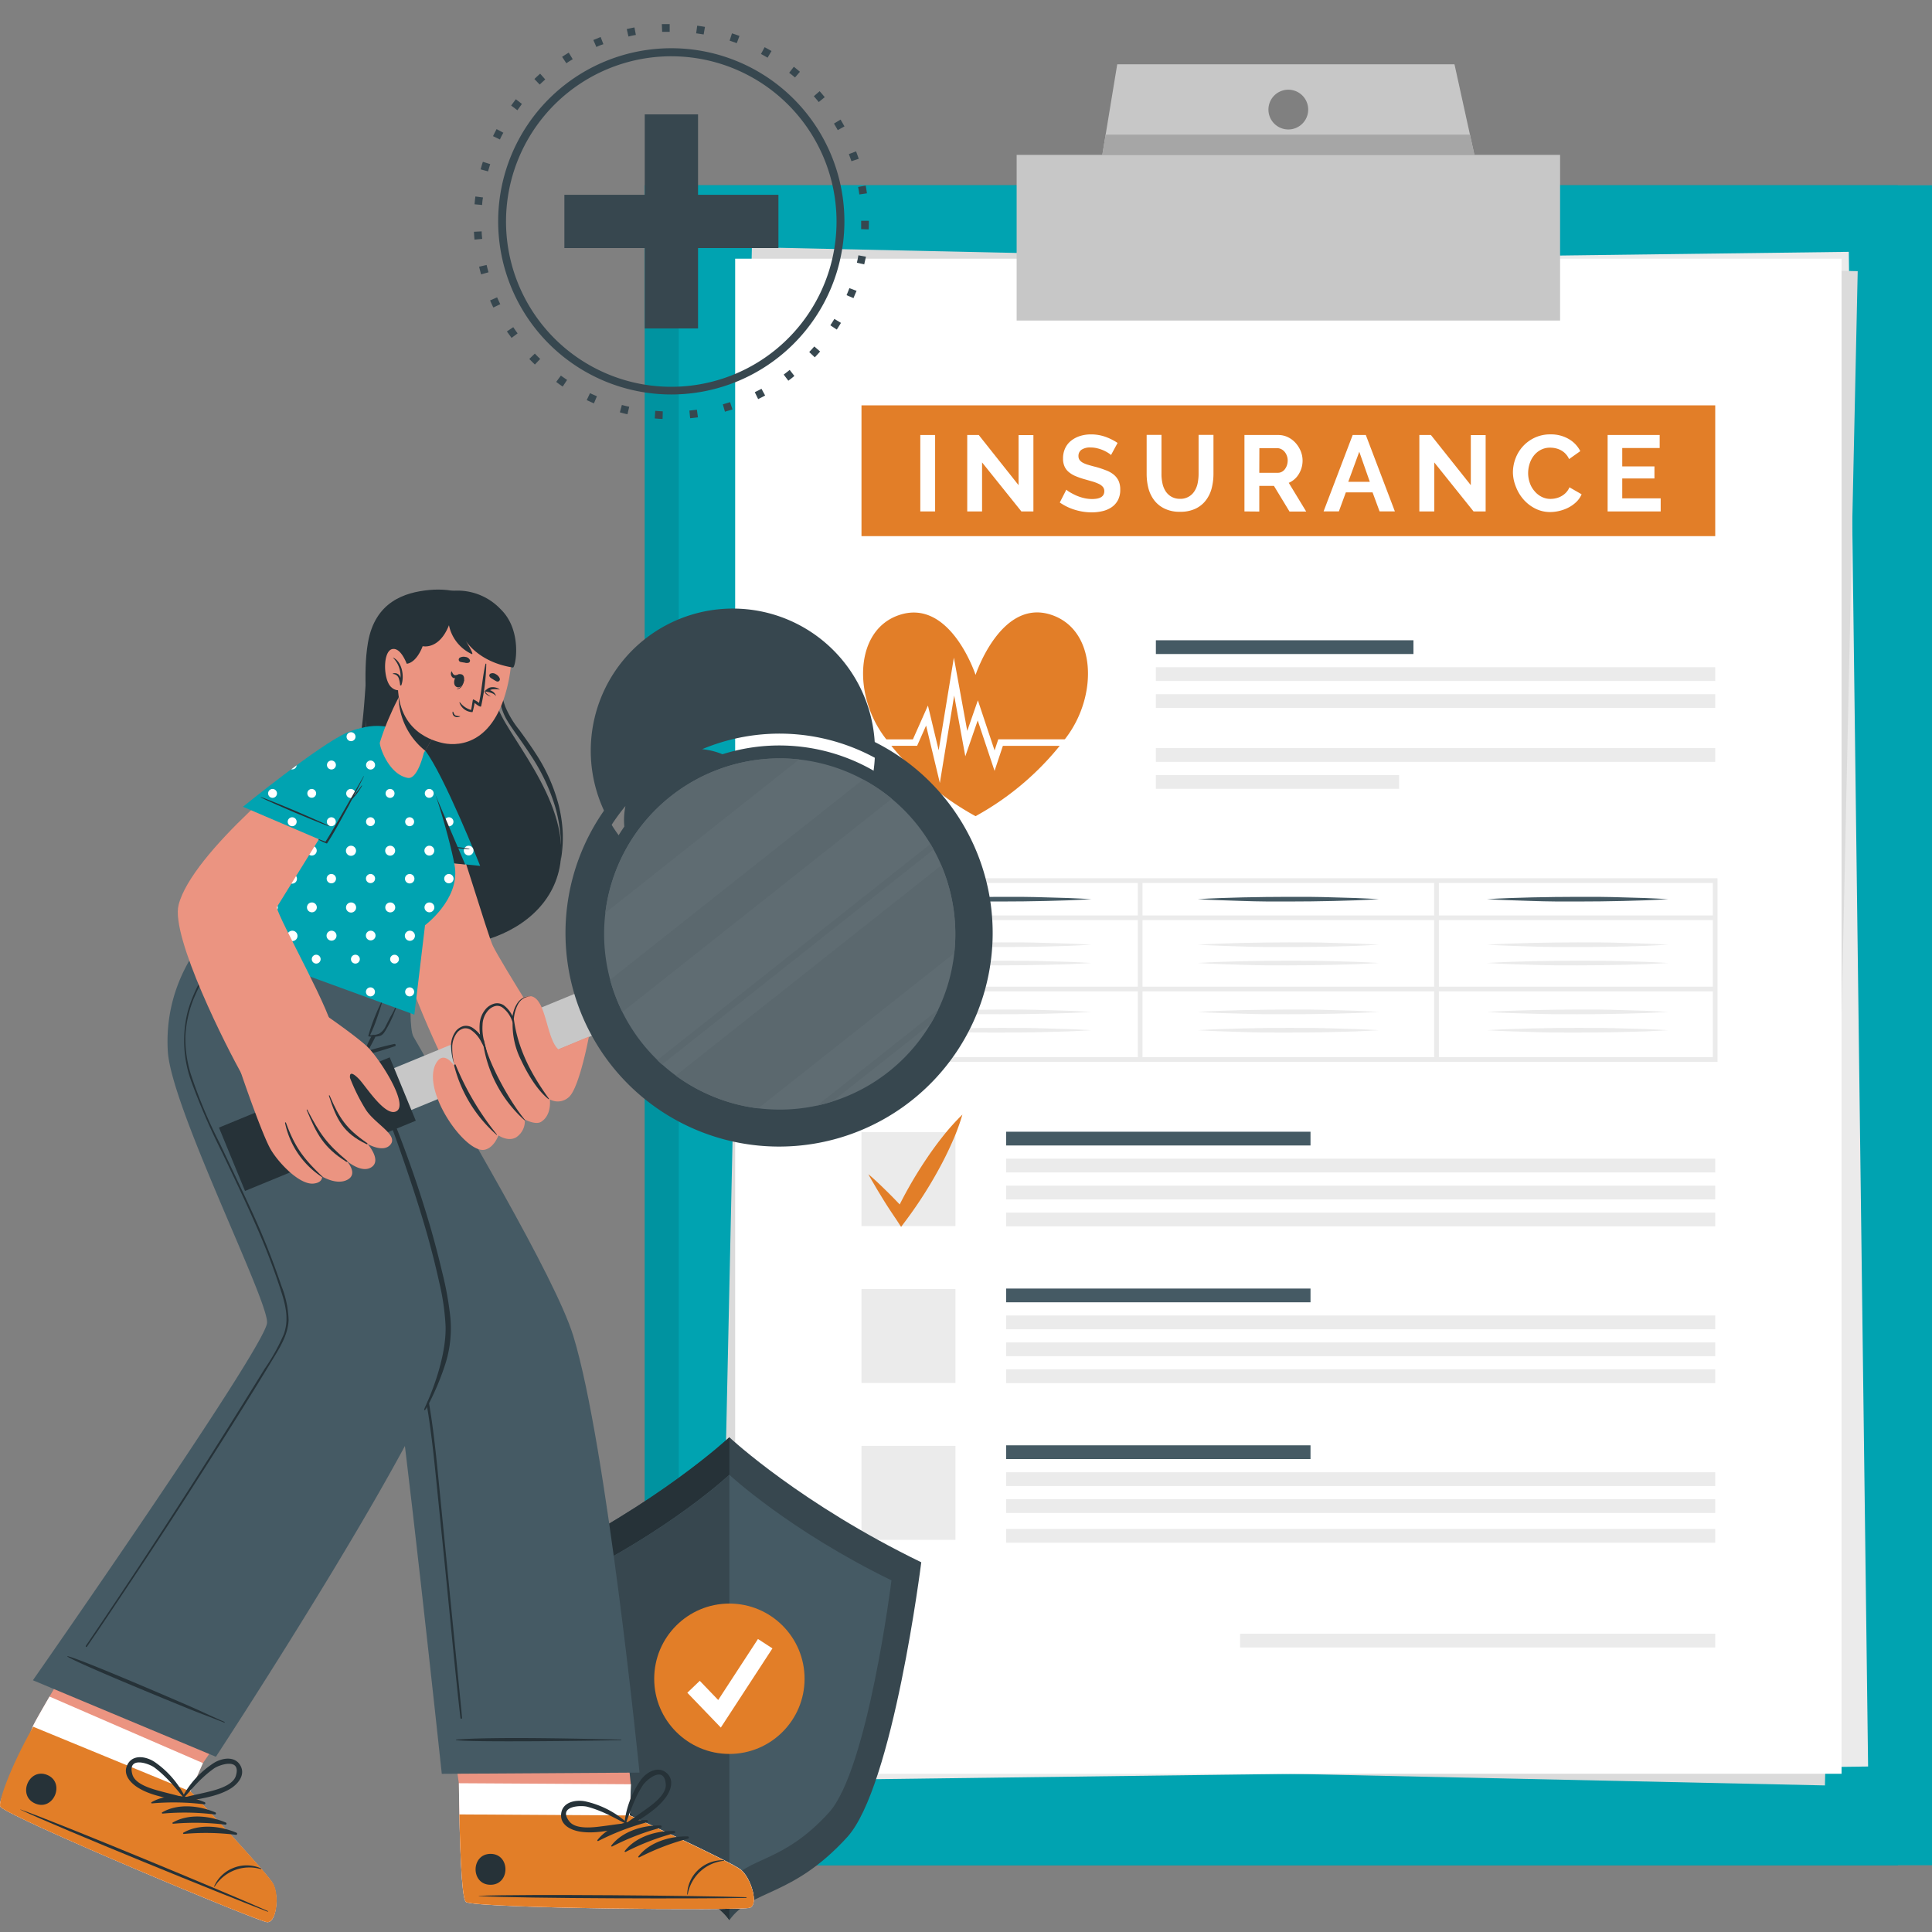 <svg xmlns="http://www.w3.org/2000/svg" width="360" height="359.999" viewBox="0 0 360 359.999">
  <rect x="0" y="0" width="360" height="359.999" fill="#808080" stroke="none"/>
  <g id="feature_illustration_1" transform="translate(-8195 -15192)">
    <g id="Rectangle_6875" data-name="Rectangle 6875" transform="translate(8195 15192)" fill="#fff" stroke="#707070" stroke-width="1" opacity="0">
      <rect width="359.999" height="359.999" stroke="none"/>
      <rect x="0.5" y="0.5" width="358.999" height="358.999" fill="none"/>
    </g>
    <g id="Group_14416" data-name="Group 14416" transform="translate(8195 15196.498)">
      <g id="Group_14415" data-name="Group 14415" transform="translate(88.31 0)">
        <g id="freepik--Clipboard--inject-17" transform="translate(31.816 7.481)">
          <rect id="Rectangle_6473" data-name="Rectangle 6473" width="233.527" height="313.037" transform="translate(0 22.545)" fill="#00a3b1"/>
          <g id="Group_14209" data-name="Group 14209" transform="translate(0 22.545)" opacity="0.1">
            <rect id="Rectangle_6474" data-name="Rectangle 6474" width="233.527" height="313.037"/>
          </g>
          <rect id="Rectangle_6475" data-name="Rectangle 6475" width="233.527" height="313.037" transform="translate(6.347 22.545)" fill="#00a3b1"/>
          <rect id="Rectangle_6476" data-name="Rectangle 6476" width="206.125" height="282.261" transform="translate(18.262 37.573) rotate(-0.73)" fill="#ebebeb"/>
          <rect id="Rectangle_6477" data-name="Rectangle 6477" width="282.224" height="206.101" transform="translate(13.87 316.247) rotate(-88.76)" fill="#dbdbdb"/>
          <rect id="Rectangle_6478" data-name="Rectangle 6478" width="206.161" height="282.314" transform="translate(16.861 36.224)" fill="#fff"/>
          <rect id="Rectangle_6479" data-name="Rectangle 6479" width="17.506" height="17.506" transform="translate(40.4 198.981)" fill="#ebebeb"/>
          <rect id="Rectangle_6480" data-name="Rectangle 6480" width="56.712" height="2.563" transform="translate(67.357 198.901)" fill="#455a64"/>
          <rect id="Rectangle_6481" data-name="Rectangle 6481" width="132.125" height="2.563" transform="translate(67.357 203.931)" fill="#ebebeb"/>
          <rect id="Rectangle_6482" data-name="Rectangle 6482" width="132.125" height="2.563" transform="translate(67.357 208.952)" fill="#ebebeb"/>
          <rect id="Rectangle_6483" data-name="Rectangle 6483" width="132.125" height="2.563" transform="translate(67.357 213.973)" fill="#ebebeb"/>
          <path id="Path_14057" data-name="Path 14057" d="M160.25,291.487c.645.541,1.255,1.1,1.866,1.674s1.194,1.151,1.8,1.744c1.177,1.16,2.31,2.363,3.435,3.575l-2.005.131a78.4,78.4,0,0,1,5.449-9.59c1.011-1.526,2.084-3.025,3.235-4.473a41.864,41.864,0,0,1,3.731-4.167,40.52,40.52,0,0,1-1.944,5.231q-1.125,2.537-2.45,4.943a79.6,79.6,0,0,1-5.928,9.276l-1.1,1.473-.872-1.343c-.933-1.369-1.84-2.746-2.7-4.159-.427-.715-.872-1.412-1.282-2.136S160.625,292.254,160.25,291.487Z" transform="translate(-118.559 -84.669)" fill="#e27e28"/>
          <rect id="Rectangle_6484" data-name="Rectangle 6484" width="17.506" height="17.506" transform="translate(40.4 228.214)" fill="#ebebeb"/>
          <rect id="Rectangle_6485" data-name="Rectangle 6485" width="56.712" height="2.563" transform="translate(67.357 228.122)" fill="#455a64"/>
          <rect id="Rectangle_6486" data-name="Rectangle 6486" width="132.125" height="2.563" transform="translate(67.357 233.143)" fill="#ebebeb"/>
          <rect id="Rectangle_6487" data-name="Rectangle 6487" width="132.125" height="2.563" transform="translate(67.357 238.164)" fill="#ebebeb"/>
          <rect id="Rectangle_6488" data-name="Rectangle 6488" width="132.125" height="2.563" transform="translate(67.357 243.185)" fill="#ebebeb"/>
          <rect id="Rectangle_6489" data-name="Rectangle 6489" width="17.506" height="17.506" transform="translate(40.4 257.438)" fill="#ebebeb"/>
          <rect id="Rectangle_6490" data-name="Rectangle 6490" width="56.712" height="2.563" transform="translate(67.357 257.334)" fill="#455a64"/>
          <rect id="Rectangle_6491" data-name="Rectangle 6491" width="132.125" height="2.563" transform="translate(67.357 262.355)" fill="#ebebeb"/>
          <rect id="Rectangle_6492" data-name="Rectangle 6492" width="132.125" height="2.563" transform="translate(67.357 267.376)" fill="#ebebeb"/>
          <rect id="Rectangle_6493" data-name="Rectangle 6493" width="132.125" height="2.563" transform="translate(67.357 272.916)" fill="#ebebeb"/>
          <rect id="Rectangle_6494" data-name="Rectangle 6494" width="88.534" height="2.563" transform="translate(110.949 292.436)" fill="#ebebeb"/>
          <rect id="Rectangle_6495" data-name="Rectangle 6495" width="47.994" height="2.563" transform="translate(95.256 107.325)" fill="#455a64"/>
          <rect id="Rectangle_6496" data-name="Rectangle 6496" width="104.227" height="2.563" transform="translate(95.256 112.346)" fill="#ebebeb"/>
          <rect id="Rectangle_6497" data-name="Rectangle 6497" width="104.227" height="2.563" transform="translate(95.256 117.376)" fill="#ebebeb"/>
          <rect id="Rectangle_6498" data-name="Rectangle 6498" width="104.227" height="2.563" transform="translate(95.256 127.418)" fill="#ebebeb"/>
          <rect id="Rectangle_6499" data-name="Rectangle 6499" width="45.326" height="2.563" transform="translate(95.256 132.439)" fill="#ebebeb"/>
          <rect id="Rectangle_6500" data-name="Rectangle 6500" width="159.082" height="24.368" transform="translate(40.4 63.554)" fill="#e27e28"/>
          <path id="Path_14058" data-name="Path 14058" d="M171.34,150.7V136.46H174.1V150.7Z" transform="translate(-119.981 -67.383)" fill="#fff"/>
          <path id="Path_14059" data-name="Path 14059" d="M184.134,141.569V150.7H181.37V136.46h2.145l7.419,9.346v-9.329H193.7V150.7h-2.241Z" transform="translate(-121.266 -67.383)" fill="#fff"/>
          <path id="Path_14060" data-name="Path 14060" d="M210.7,140.176a3.352,3.352,0,0,0-.514-.384,6.647,6.647,0,0,0-.872-.471,6.859,6.859,0,0,0-1.151-.392,5.134,5.134,0,0,0-1.264-.157,2.842,2.842,0,0,0-1.7.418,1.386,1.386,0,0,0-.567,1.186,1.2,1.2,0,0,0,.218.732,1.8,1.8,0,0,0,.61.506,4.963,4.963,0,0,0,1.011.4c.41.122.872.253,1.412.384a18,18,0,0,1,1.857.619,5,5,0,0,1,1.447.8,3.434,3.434,0,0,1,.915,1.151,3.922,3.922,0,0,1,.314,1.657,4.114,4.114,0,0,1-.427,1.953,3.7,3.7,0,0,1-1.168,1.316,5.085,5.085,0,0,1-1.683.732,8.722,8.722,0,0,1-2.014.235,10.68,10.68,0,0,1-3.165-.48,9.874,9.874,0,0,1-2.807-1.36l1.221-2.389a3.779,3.779,0,0,0,.654.471,11.745,11.745,0,0,0,1.116.584,8.483,8.483,0,0,0,1.421.488,6.578,6.578,0,0,0,1.6.2c1.526,0,2.284-.488,2.284-1.465a1.22,1.22,0,0,0-.262-.785,2.2,2.2,0,0,0-.741-.558,8.119,8.119,0,0,0-1.159-.445l-1.526-.436a13.8,13.8,0,0,1-1.744-.61,4.835,4.835,0,0,1-1.255-.785,2.834,2.834,0,0,1-.75-1.046,3.49,3.49,0,0,1-.253-1.412,4.4,4.4,0,0,1,.4-1.927,3.886,3.886,0,0,1,1.107-1.4,5.229,5.229,0,0,1,1.656-.872,6.634,6.634,0,0,1,2.023-.3,7.909,7.909,0,0,1,2.772.471,10.464,10.464,0,0,1,2.206,1.116Z" transform="translate(-123.802 -67.368)" fill="#fff"/>
          <path id="Path_14061" data-name="Path 14061" d="M225.9,148.348a3.052,3.052,0,0,0,2.738-1.447,4.175,4.175,0,0,0,.584-1.473,8.555,8.555,0,0,0,.174-1.744V136.43h2.772v7.254a10.791,10.791,0,0,1-.349,2.755,6.276,6.276,0,0,1-1.107,2.241,5.231,5.231,0,0,1-1.936,1.526,6.5,6.5,0,0,1-2.825.558,6.347,6.347,0,0,1-2.895-.593,5.3,5.3,0,0,1-1.935-1.561,6.314,6.314,0,0,1-1.081-2.258,10.754,10.754,0,0,1-.323-2.668V136.43h2.764v7.254a8.013,8.013,0,0,0,.174,1.744,4.361,4.361,0,0,0,.575,1.473,3.208,3.208,0,0,0,1.072,1.037A3.147,3.147,0,0,0,225.9,148.348Z" transform="translate(-126.182 -67.379)" fill="#fff"/>
          <path id="Path_14062" data-name="Path 14062" d="M240.62,150.7V136.46h6.295a4.1,4.1,0,0,1,1.813.41,4.627,4.627,0,0,1,1.43,1.081,5.4,5.4,0,0,1,.95,1.526,4.6,4.6,0,0,1,.34,1.744,4.717,4.717,0,0,1-.7,2.511,3.975,3.975,0,0,1-1.874,1.639l3.252,5.353h-3.112l-2.9-4.778h-2.729v4.778Zm2.764-7.2h3.487a1.481,1.481,0,0,0,.715-.183,1.682,1.682,0,0,0,.567-.488,2.618,2.618,0,0,0,.384-.732,3.03,3.03,0,0,0,.139-.872,2.423,2.423,0,0,0-.166-.924,2.346,2.346,0,0,0-.427-.732,1.92,1.92,0,0,0-.619-.48,1.633,1.633,0,0,0-.715-.174H243.4Z" transform="translate(-128.86 -67.383)" fill="#fff"/>
          <path id="Path_14063" data-name="Path 14063" d="M262.953,136.46h2.45l5.414,14.237h-2.851l-1.308-3.548H261.68l-1.3,3.548H257.53Zm3.191,8.718-1.962-5.6-2.049,5.6Z" transform="translate(-131.028 -67.383)" fill="#fff"/>
          <path id="Path_14064" data-name="Path 14064" d="M280.781,141.569V150.7H278V136.46h2.153l7.437,9.346v-9.329h2.764V150.7H288.1Z" transform="translate(-133.652 -67.383)" fill="#fff"/>
          <path id="Path_14065" data-name="Path 14065" d="M298,143.461a7.413,7.413,0,0,1,.471-2.616,7.069,7.069,0,0,1,1.378-2.275,6.974,6.974,0,0,1,2.206-1.622,6.756,6.756,0,0,1,2.964-.619,6.522,6.522,0,0,1,3.4.872,5.51,5.51,0,0,1,2.136,2.249l-2.092,1.482a3.427,3.427,0,0,0-.68-1.011,3.372,3.372,0,0,0-.872-.654,3.843,3.843,0,0,0-.959-.349,4.365,4.365,0,0,0-.985-.113,3.645,3.645,0,0,0-1.813.427,3.992,3.992,0,0,0-1.282,1.09,4.757,4.757,0,0,0-.776,1.526,5.732,5.732,0,0,0-.262,1.691,5.533,5.533,0,0,0,.305,1.814,4.622,4.622,0,0,0,.872,1.534,4.22,4.22,0,0,0,1.316,1.064,3.593,3.593,0,0,0,1.7.4,4.561,4.561,0,0,0,1-.122,3.734,3.734,0,0,0,.994-.384,3.486,3.486,0,0,0,.872-.671,3.094,3.094,0,0,0,.637-.985l2.267,1.3a4.255,4.255,0,0,1-.967,1.412,6.253,6.253,0,0,1-1.43,1.037,7.279,7.279,0,0,1-1.691.636,7.387,7.387,0,0,1-1.744.227,6.1,6.1,0,0,1-2.79-.645,7.247,7.247,0,0,1-2.18-1.674,7.755,7.755,0,0,1-1.421-2.345,7.368,7.368,0,0,1-.575-2.677Z" transform="translate(-136.215 -67.367)" fill="#fff"/>
          <path id="Path_14066" data-name="Path 14066" d="M328.127,148.265V150.7H318.24V136.46h9.7v2.424h-6.975v3.426h6v2.249h-6v3.705Z" transform="translate(-138.809 -67.383)" fill="#fff"/>
          <path id="Path_14067" data-name="Path 14067" d="M318.215,264.47H158.27V230.26H318.215ZM159.142,263.6h158.2V231.132h-158.2Z" transform="translate(-118.305 -78.584)" fill="#ebebeb"/>
          <rect id="Rectangle_6501" data-name="Rectangle 6501" width="159.082" height="0.872" transform="translate(40.4 171.871)" fill="#ebebeb"/>
          <rect id="Rectangle_6502" data-name="Rectangle 6502" width="159.082" height="0.872" transform="translate(40.4 158.602)" fill="#ebebeb"/>
          <rect id="Rectangle_6503" data-name="Rectangle 6503" width="0.872" height="33.347" transform="translate(91.891 152.112)" fill="#ebebeb"/>
          <rect id="Rectangle_6504" data-name="Rectangle 6504" width="0.872" height="33.347" transform="translate(147.112 152.112)" fill="#ebebeb"/>
          <path id="Path_14068" data-name="Path 14068" d="M169.19,234.785c2.807-.174,5.623-.262,8.439-.331s5.623-.087,8.439-.1,5.623,0,8.439.1l4.22.122c1.4.07,2.807.113,4.22.209-1.412.1-2.816.148-4.22.218l-4.22.122c-2.816.078-5.632.087-8.439.1s-5.632,0-8.439-.1S172,234.968,169.19,234.785Z" transform="translate(-119.705 -79.221)" fill="#455a64"/>
          <path id="Path_14069" data-name="Path 14069" d="M230.64,234.785c2.816-.174,5.623-.262,8.439-.331s5.623-.087,8.439-.1,5.623,0,8.439.1l4.22.122c1.4.07,2.816.113,4.22.209-1.4.1-2.816.148-4.22.218l-4.22.122c-2.816.078-5.623.087-8.439.1s-5.623,0-8.439-.1S233.456,234.968,230.64,234.785Z" transform="translate(-127.581 -79.221)" fill="#455a64"/>
          <path id="Path_14070" data-name="Path 14070" d="M292.47,234.785c2.816-.174,5.632-.262,8.439-.331s5.632-.087,8.439-.1,5.632,0,8.439.1l4.22.122c1.412.07,2.816.113,4.22.209-1.4.1-2.807.148-4.22.218l-4.22.122c-2.808.078-5.623.087-8.439.1s-5.623,0-8.439-.1S295.286,234.968,292.47,234.785Z" transform="translate(-135.506 -79.221)" fill="#455a64"/>
          <path id="Path_14071" data-name="Path 14071" d="M169.19,244.435c2.807-.174,5.623-.262,8.439-.331s5.623-.087,8.439-.1,5.623,0,8.439.1l4.22.122c1.4.07,2.807.113,4.22.209-1.412.1-2.816.139-4.22.218l-4.22.122c-2.816.078-5.632.087-8.439.1s-5.632,0-8.439-.1S172,244.618,169.19,244.435Z" transform="translate(-119.705 -80.385)" fill="#ebebeb"/>
          <path id="Path_14072" data-name="Path 14072" d="M230.64,244.435c2.816-.174,5.623-.262,8.439-.331s5.623-.087,8.439-.1,5.623,0,8.439.1l4.22.122c1.4.07,2.816.113,4.22.209-1.4.1-2.816.139-4.22.218l-4.22.122c-2.816.078-5.623.087-8.439.1s-5.623,0-8.439-.1S233.456,244.618,230.64,244.435Z" transform="translate(-127.581 -80.385)" fill="#ebebeb"/>
          <path id="Path_14073" data-name="Path 14073" d="M292.47,244.435c2.816-.174,5.632-.262,8.439-.331s5.632-.087,8.439-.1,5.632,0,8.439.1l4.22.122c1.412.07,2.816.113,4.22.209-1.4.1-2.807.139-4.22.218l-4.22.122c-2.808.078-5.623.087-8.439.1s-5.623,0-8.439-.1S295.286,244.618,292.47,244.435Z" transform="translate(-135.506 -80.385)" fill="#ebebeb"/>
          <path id="Path_14074" data-name="Path 14074" d="M169.19,248.315c2.807-.174,5.623-.262,8.439-.331s5.623-.1,8.439-.1,5.623,0,8.439.1l4.22.122c1.4.07,2.807.113,4.22.209-1.412.1-2.816.139-4.22.218l-4.22.122c-2.816.078-5.632.087-8.439.1s-5.632,0-8.439-.1S172,248.5,169.19,248.315Z" transform="translate(-119.705 -80.854)" fill="#ebebeb"/>
          <path id="Path_14075" data-name="Path 14075" d="M230.64,248.315c2.816-.174,5.623-.262,8.439-.331s5.623-.1,8.439-.1,5.623,0,8.439.1l4.22.122c1.4.07,2.816.113,4.22.209-1.4.1-2.816.139-4.22.218l-4.22.122c-2.816.078-5.623.087-8.439.1s-5.623,0-8.439-.1S233.456,248.5,230.64,248.315Z" transform="translate(-127.581 -80.854)" fill="#ebebeb"/>
          <path id="Path_14076" data-name="Path 14076" d="M292.47,248.315c2.816-.174,5.632-.262,8.439-.331s5.632-.1,8.439-.1,5.632,0,8.439.1l4.22.122c1.412.07,2.816.113,4.22.209-1.4.1-2.807.139-4.22.218l-4.22.122c-2.808.078-5.623.087-8.439.1s-5.623,0-8.439-.1S295.286,248.5,292.47,248.315Z" transform="translate(-135.506 -80.854)" fill="#ebebeb"/>
          <path id="Path_14077" data-name="Path 14077" d="M169.19,258.675c2.807-.174,5.623-.262,8.439-.331s5.623-.087,8.439-.1,5.623,0,8.439.1l4.22.122c1.4.07,2.807.113,4.22.209-1.412.1-2.816.139-4.22.218l-4.22.122c-2.816.078-5.632.087-8.439.1s-5.632,0-8.439-.1S172,258.9,169.19,258.675Z" transform="translate(-119.705 -82.104)" fill="#ebebeb"/>
          <path id="Path_14078" data-name="Path 14078" d="M230.64,258.675c2.816-.174,5.623-.262,8.439-.331s5.623-.087,8.439-.1,5.623,0,8.439.1l4.22.122c1.4.07,2.816.113,4.22.209-1.4.1-2.816.139-4.22.218l-4.22.122c-2.816.078-5.623.087-8.439.1s-5.623,0-8.439-.1S233.456,258.9,230.64,258.675Z" transform="translate(-127.581 -82.104)" fill="#ebebeb"/>
          <path id="Path_14079" data-name="Path 14079" d="M292.47,258.675c2.816-.174,5.632-.262,8.439-.331s5.632-.087,8.439-.1,5.632,0,8.439.1l4.22.122c1.412.07,2.816.113,4.22.209-1.4.1-2.807.139-4.22.218l-4.22.122c-2.808.078-5.623.087-8.439.1s-5.623,0-8.439-.1S295.286,258.9,292.47,258.675Z" transform="translate(-135.506 -82.104)" fill="#ebebeb"/>
          <path id="Path_14080" data-name="Path 14080" d="M169.19,262.555c2.807-.174,5.623-.262,8.439-.331s5.623-.1,8.439-.1,5.623,0,8.439.1l4.22.122c1.4.07,2.807.113,4.22.209-1.412.1-2.816.14-4.22.218l-4.22.122c-2.816.079-5.632.087-8.439.1s-5.632,0-8.439-.1S172,262.739,169.19,262.555Z" transform="translate(-119.705 -82.572)" fill="#ebebeb"/>
          <path id="Path_14081" data-name="Path 14081" d="M230.64,262.555c2.816-.174,5.623-.262,8.439-.331s5.623-.1,8.439-.1,5.623,0,8.439.1l4.22.122c1.4.07,2.816.113,4.22.209-1.4.1-2.816.14-4.22.218l-4.22.122c-2.816.079-5.623.087-8.439.1s-5.623,0-8.439-.1S233.456,262.739,230.64,262.555Z" transform="translate(-127.581 -82.572)" fill="#ebebeb"/>
          <path id="Path_14082" data-name="Path 14082" d="M292.47,262.555c2.816-.174,5.632-.262,8.439-.331s5.632-.1,8.439-.1,5.632,0,8.439.1l4.22.122c1.412.07,2.816.113,4.22.209-1.4.1-2.807.14-4.22.218l-4.22.122c-2.808.079-5.623.087-8.439.1s-5.623,0-8.439-.1S295.286,262.739,292.47,262.555Z" transform="translate(-135.506 -82.572)" fill="#ebebeb"/>
          <path id="Path_14083" data-name="Path 14083" d="M196.963,197.255a52.772,52.772,0,0,1-16.9,14.673,52.767,52.767,0,0,1-16.9-14.673c-5.946-7.847-5.649-20.2,2.86-22.868,9.416-2.947,14.045,11.22,14.045,11.22s4.69-14.263,14.045-11.22C202.6,177.142,202.909,189.383,196.963,197.255Z" transform="translate(-118.411 -71.824)" fill="#e27e28"/>
          <path id="Path_14084" data-name="Path 14084" d="M173.373,206.936l-2.563-10.689-1.674,3.766H158.77v-1.2h9.581l2.8-6.3,2,8.335,2.833-17.262,2.493,13.653,1.979-5.7,3.112,9.337.689-2.066H201.28v1.212H185.117l-1.552,4.664-3.139-9.4-2.31,6.687-2.075-11.325Z" transform="translate(-118.37 -73.026)" fill="#fff"/>
          <rect id="Rectangle_6505" data-name="Rectangle 6505" width="101.263" height="30.871" transform="translate(69.31 16.879)" fill="#c7c7c7"/>
          <path id="Path_14085" data-name="Path 14085" d="M275.862,57.93H213.021L210.24,74.809h69.336ZM244.9,70.075a3.705,3.705,0,1,1,3.705-3.705A3.705,3.705,0,0,1,244.9,70.075Z" transform="translate(-124.967 -57.93)" fill="#c7c7c7"/>
          <path id="Path_14086" data-name="Path 14086" d="M279.576,76.735H210.24l.619-3.775h67.88Z" transform="translate(-124.967 -59.856)" fill="#a6a6a6"/>
        </g>
        <g id="freepik--Shield--inject-17" transform="translate(11.856 263.31)">
          <path id="Path_14099" data-name="Path 14099" d="M161.338,371.4s-5.231,41.848-13.81,51.228c-10.3,11.29-17.785,9.634-21.944,15.458h0c-4.159-5.833-11.639-4.167-21.953-15.466-8.579-9.407-13.792-51.229-13.792-51.229,22.615-10.976,35.745-23.286,35.745-23.286h0C125.995,348.5,139.072,360.593,161.338,371.4Z" transform="translate(-89.84 -348.1)" fill="#37474f"/>
          <path id="Path_14100" data-name="Path 14100" d="M125.585,348.117v89.964h0c-4.159-5.833-11.639-4.167-21.953-15.466-8.579-9.407-13.792-51.229-13.792-51.229,22.615-10.976,35.745-23.286,35.745-23.286Z" transform="translate(-89.84 -348.1)" fill="#263238"/>
          <path id="Path_14101" data-name="Path 14101" d="M156.6,375.8s-4.411,35.318-11.656,43.269c-8.718,9.59-15.039,8.152-18.553,13.077-3.487-4.917-9.834-3.487-18.544-13.077C100.593,411.115,96.19,375.8,96.19,375.8c19.11-9.285,30.2-19.677,30.2-19.677S137.5,366.477,156.6,375.8Z" transform="translate(-90.654 -349.128)" fill="#455a64"/>
          <path id="Path_14102" data-name="Path 14102" d="M96.2,375.8s4.411,35.318,11.665,43.277c8.718,9.538,15.022,8.143,18.535,13.077V356.13C126.06,356.453,115.014,366.662,96.2,375.8Z" transform="translate(-90.655 -349.129)" fill="#37474f"/>
          <circle id="Ellipse_303" data-name="Ellipse 303" cx="14.01" cy="14.01" r="14.01" transform="translate(21.735 30.993)" fill="#e27e28"/>
          <path id="Path_14103" data-name="Path 14103" d="M128.092,407.724l-6.242-6.487,2.319-2.223,3.435,3.575,7.41-11.369,2.694,1.752Z" transform="translate(-93.943 -353.627)" fill="#fff"/>
        </g>
        <g id="freepik--Icon--inject-17">
          <path id="Path_14104" data-name="Path 14104" d="M113.678,119.015a32.258,32.258,0,1,1,32.258-32.258,32.258,32.258,0,0,1-32.258,32.258Zm0-63.016A30.793,30.793,0,1,0,144.47,86.792,30.793,30.793,0,0,0,113.678,56Z" transform="translate(-76.904 -50.01)" fill="#37474f"/>
          <path id="Path_14105" data-name="Path 14105" d="M111.392,122.915c-.488,0-.976-.052-1.465-.1l.1-1.412c.462.044.933.07,1.4.1Zm5.135-.131-.14-1.43c.471-.044.942-.1,1.4-.157l.192,1.421C117.5,122.679,117.007,122.74,116.527,122.784Zm-11.674-.741c-.48-.1-.95-.227-1.421-.357l.375-1.377c.445.122.872.235,1.369.331Zm18.16-.471-.392-1.377c.453-.131.872-.262,1.351-.41l.445,1.36C123.981,121.3,123.484,121.406,123.013,121.572ZM98.6,120.012c-.453-.192-.872-.392-1.343-.61l.61-1.29c.427.2.872.392,1.29.575Zm30.6-.793-.628-1.29c.418-.2.872-.419,1.247-.636l.68,1.255c-.418.244-.889.462-1.29.671Zm-36.416-2.337c-.41-.27-.811-.549-1.212-.872l.872-1.168c.384.27.767.541,1.159.8Zm42.048-1.081-.872-1.151c.375-.279.75-.567,1.116-.872l.872,1.125c-.357.314-.741.61-1.142.9ZM87.6,112.775c-.357-.34-.706-.689-1.046-1.037l1.038-1c.323.34.654.671.994,1Zm52.153-1.343-1.037-.985c.323-.34.636-.689.95-1.037l1.081.942C140.424,110.718,140.093,111.084,139.753,111.433Zm-56.5-3.618-.872-1.2,1.186-.8c.262.392.532.776.811,1.16Zm60.6-1.552-1.2-.793c.253-.392.506-.785.75-1.194l1.229.741c-.253.418-.514.837-.776,1.247Zm-63.992-4.106c-.218-.436-.418-.872-.61-1.325l1.308-.575c.192.427.384.872.593,1.273Zm67.131-1.744-1.317-.558c.183-.427.357-.872.523-1.308l1.343.5c-.218.479-.4.942-.593,1.386ZM77.574,95.975c-.131-.471-.253-.95-.366-1.43l1.395-.323c.1.453.227.872.349,1.369ZM149,94.118l-1.4-.305c.1-.462.2-.924.279-1.386l1.412.253q-.174.75-.331,1.456ZM76.345,89.5q-.07-.732-.1-1.465l1.439-.07c0,.471.052.942.1,1.4Zm73.46-1.9-1.412-.052V85.984h1.438v.139C149.831,86.621,149.822,87.109,149.8,87.6Zm-72.03-4.551-1.421-.131c.044-.488.087-.968.157-1.456l1.421.183A8.041,8.041,0,0,0,77.774,83.046Zm70.278-1.962c-.061-.471-.139-.933-.227-1.395l1.412-.262c.087.479.166.968.235,1.447Zm-69.179-4.3-1.386-.375q.192-.724.418-1.412l1.369.436C79.134,75.88,78.995,76.333,78.873,76.786Zm67.706-1.892c-.148-.445-.305-.872-.48-1.325l1.343-.514q.262.689.5,1.386ZM81.087,70.841l-1.29-.619c.209-.445.436-.872.663-1.316l1.264.68A11.281,11.281,0,0,0,81.087,70.841ZM144.033,69.1c-.227-.418-.462-.82-.706-1.221l1.229-.741c.253.418.5.872.732,1.264ZM84.339,65.392l-1.16-.872c.288-.4.575-.793.872-1.177l1.125.872C84.9,64.633,84.61,65.008,84.339,65.392Zm56.154-1.526c-.3-.366-.6-.724-.915-1.081l1.081-.942c.323.366.636.732.95,1.116Zm-52-3.261-.985-1.029q.523-.514,1.072-.994l.95,1.072C89.187,59.96,88.838,60.283,88.5,60.605Zm47.576-1.316c-.357-.305-.724-.6-1.09-.872l.872-1.125c.384.305.767.619,1.133.933Zm-42.606-2.65-.793-1.194c.4-.27.82-.532,1.238-.785l.741,1.229C94.234,56.133,93.842,56.377,93.467,56.638ZM130.956,55.6c-.4-.235-.811-.471-1.229-.689l.68-1.264c.427.227.872.471,1.282.715ZM99.064,53.622l-.575-1.316,1.36-.558.514,1.343a10.239,10.239,0,0,0-1.343.532Zm26.155-.732-1.334-.462.436-1.36c.471.148.933.305,1.395.479ZM105.036,51.66l-.323-1.395c.48-.1.959-.209,1.439-.3l.262,1.4A12.458,12.458,0,0,0,105.036,51.66Zm14.01-.384c-.462-.078-.924-.148-1.395-.209l.192-1.43c.48.07.968.14,1.447.227Zm-7.733-.488-.061-1.439h1.465v1.439Z" transform="translate(-76.24 -49.35)" fill="#37474f"/>
          <path id="Path_14106" data-name="Path 14106" d="M110.548,108.526h9.93V93.548h14.978v-9.93H120.478V68.64h-9.93V83.618H95.57v9.93h14.978Z" transform="translate(-78.718 -51.822)" fill="#37474f"/>
        </g>
      </g>
      <g id="freepik--character-1--inject-18" transform="translate(0 105.36)">
        <path id="Path_16280" data-name="Path 16280" d="M246.756,432.351c-1.725.557-50.979.122-52.849-1.076-.71-.458-1.061-7.633-1.244-16.319-.038-1.87-.069-3.816-.092-5.778L188.9,382.86l32.928.2,2.786,26.31-.2,5.778s18.784,8.6,20.692,10.136S248.511,431.816,246.756,432.351Z" transform="translate(-107.067 -186.718)" fill="#eb9481"/>
        <path id="Path_16281" data-name="Path 16281" d="M247.895,440.5c-1.725.557-50.979.122-52.849-1.076-.863-.557-1.206-11.037-1.336-22.135l32.057.191-.2,5.778s18.784,8.6,20.692,10.136S249.65,439.967,247.895,440.5Z" transform="translate(-108.206 -194.868)" fill="#fff"/>
        <path id="Path_16282" data-name="Path 16282" d="M247.923,442.3c-1.725.557-50.979.122-52.849-1.076-.71-.458-1.061-7.633-1.244-16.319l31.752.191s18.784,8.6,20.692,10.136S249.678,441.771,247.923,442.3Z" transform="translate(-108.234 -196.672)" fill="#e27e28"/>
        <path id="Path_16283" data-name="Path 16283" d="M248.353,444.983c-8.259-.275-41.575-.61-49.758-.252-.061,0-.061.046,0,.046,8.175.458,41.5.519,49.758.336C248.506,445.113,248.506,444.983,248.353,444.983Z" transform="translate(-109.351 -201.327)" fill="#263238"/>
        <path id="Path_16284" data-name="Path 16284" d="M256.289,436.089a6.618,6.618,0,0,0-4.961,1.969,6.435,6.435,0,0,0-1.878,4.389c0,.053.092.053.1,0a7.633,7.633,0,0,1,6.74-6.259.053.053,0,0,0,0-.1Z" transform="translate(-121.401 -199.317)" fill="#263238"/>
        <path id="Path_16285" data-name="Path 16285" d="M236.751,426.269c-3.3-.076-7.144,1.061-9.228,3.74-.076.107.069.221.168.168a46.254,46.254,0,0,1,9.114-3.5.206.206,0,0,0-.053-.4Z" transform="translate(-116.205 -196.993)" fill="#263238"/>
        <path id="Path_16286" data-name="Path 16286" d="M240.132,427.6c-3.3-.076-7.144,1.061-9.22,3.748-.084.1.061.214.16.168a45.321,45.321,0,0,1,9.06-3.5.214.214,0,0,0,0-.412Z" transform="translate(-117.007 -197.307)" fill="#263238"/>
        <path id="Path_16287" data-name="Path 16287" d="M243.413,428.939c-3.3-.076-7.144,1.053-9.22,3.74-.084.1.069.214.16.168a45.332,45.332,0,0,1,9.113-3.5.206.206,0,0,0-.053-.4Z" transform="translate(-117.783 -197.625)" fill="#263238"/>
        <path id="Path_16288" data-name="Path 16288" d="M246.743,430.269c-3.3-.076-7.144,1.053-9.22,3.74-.084.107.069.221.168.168a45.991,45.991,0,0,1,9.106-3.5.206.206,0,0,0-.053-.4Z" transform="translate(-118.572 -197.94)" fill="#263238"/>
        <path id="Path_16289" data-name="Path 16289" d="M200.591,434.53c-3.709,0-3.748,5.74-.038,5.763S204.3,434.553,200.591,434.53Z" transform="translate(-109.171 -198.949)" fill="#263238"/>
        <path id="Path_16290" data-name="Path 16290" d="M241.957,414.575c-1.664-1.4-3.816-.069-4.824,1.366a17.289,17.289,0,0,0-3.053,8.4.084.084,0,0,0,.1.092.4.4,0,0,0,.6.275c2.366-1.61,5.091-3.053,6.869-5.343C242.7,418.079,243.529,415.9,241.957,414.575Zm-4.122,6.984c-1.145.824-2.29,1.58-3.442,2.443a51.376,51.376,0,0,1,1.908-4.885,17.91,17.91,0,0,1,1.229-2.214c.725-1.091,3.992-3.816,4.29-.221C241.987,418.666,239.2,420.59,237.835,421.559Z" transform="translate(-117.762 -194.084)" fill="#263238"/>
        <path id="Path_16291" data-name="Path 16291" d="M222.186,427.317c2.87.466,5.847-.328,8.678-.763a.412.412,0,0,0,.252-.6.085.085,0,0,0,.036-.069.083.083,0,0,0-.036-.069,17.279,17.279,0,0,0-7.953-4.137c-1.74-.351-4.206.1-4.48,2.252S220.507,427.042,222.186,427.317Zm-1.985-1.9c-2.206-2.855,2.046-3.053,3.32-2.74a19.388,19.388,0,0,1,2.4.809c1.633.649,3.145,1.527,4.694,2.29-1.4.122-2.778.359-4.175.527C224.773,426.523,221.423,426.989,220.2,425.417Z" transform="translate(-114.112 -195.881)" fill="#263238"/>
        <path id="Path_16292" data-name="Path 16292" d="M127.48,223s37.4,65.519,38.4,70.1c1.526,7.037,8.968,76.442,8.968,76.442l36.843-.229s-6.106-61.184-12.35-81.4c-3.4-11.029-21.372-40.942-29.768-55.719-.763-1.321-.534-7.358-.534-7.358Z" transform="translate(-92.527 -148.874)" fill="#455a64"/>
        <path id="Path_16293" data-name="Path 16293" d="M223.661,406.541c-5.709-.107-23.005-.588-30.615,0-.061,0-.061.1,0,.107,2.61.412,24.905.137,30.615,0a.076.076,0,1,0,0-.107Z" transform="translate(-108.038 -192.256)" fill="#263238"/>
        <path id="Path_16294" data-name="Path 16294" d="M135.885,230.91c2.458,3.961,5.053,7.839,7.564,11.77s5.022,7.862,7.5,11.815q7.411,11.861,14.5,23.929a72.023,72.023,0,0,1,5.816,11.67,70.983,70.983,0,0,1,3.206,12.525c.725,4.274,1.191,8.595,1.618,12.907q.687,6.869,1.366,13.785,1.4,14.105,2.8,28.241c.115,1.152.229,2.29.328,3.465a.154.154,0,0,1-.305,0c-1.061-9.35-1.916-18.715-2.862-28.073L176,318.969c-.435-4.328-.855-8.663-1.473-12.976a85.107,85.107,0,0,0-2.71-12.564,60.1,60.1,0,0,0-5.343-12.212c-4.511-8.007-9.289-15.884-14.075-23.745s-9.694-15.823-14.746-23.608c-.626-.962-1.252-1.916-1.9-2.862C135.71,230.9,135.839,230.834,135.885,230.91Z" transform="translate(-94.483 -150.739)" fill="#263238"/>
        <path id="Path_16295" data-name="Path 16295" d="M131.454,431.372c-1.817-.153-48.414-19.685-49.7-21.524a.61.61,0,0,1-.069-.344c0-1.611,3.343-7.213,6.106-14.571.176-.473,1.412-2.648,3.122-5.595,4.709-8.068,13.044-21.9,13.044-21.9l30.462,12.541L119.5,401.734l-2.343,5.282s14.182,15.021,15.365,17.166S133.256,431.494,131.454,431.372Z" transform="translate(-81.687 -183.067)" fill="#eb9481"/>
        <path id="Path_16296" data-name="Path 16296" d="M131.454,438.163c-1.817-.153-48.414-19.685-49.7-21.524a.61.61,0,0,1-.069-.343c0-1.611,3.343-7.213,6.106-14.571.176-.473,1.412-2.649,3.122-5.595l28.585,12.4-2.343,5.282s14.182,15.021,15.365,17.166S133.256,438.285,131.454,438.163Z" transform="translate(-81.687 -189.859)" fill="#fff"/>
        <path id="Path_16297" data-name="Path 16297" d="M131.448,439.906c-1.809-.13-48.414-19.685-49.689-21.5-.489-.687,1.679-7.06,6.106-14.914l29.363,12.082s14.189,15.021,15.38,17.166S133.257,440.028,131.448,439.906Z" transform="translate(-81.688 -191.601)" fill="#e27e28"/>
        <path id="Path_16298" data-name="Path 16298" d="M132.707,442.6c-7.549-3.351-38.316-16.158-46.025-18.9-.069,0-.084,0,0,.046,7.411,3.488,38.27,16.029,45.995,18.975C132.83,442.782,132.875,442.667,132.707,442.6Z" transform="translate(-82.856 -196.385)" fill="#263238"/>
        <path id="Path_16299" data-name="Path 16299" d="M142.692,437.9a6.647,6.647,0,0,0-5.343,0,6.434,6.434,0,0,0-3.389,3.366c0,.046.061.084.092.038a7.633,7.633,0,0,1,8.594-3.274.069.069,0,1,0,.046-.13Z" transform="translate(-94.061 -199.613)" fill="#263238"/>
        <path id="Path_16300" data-name="Path 16300" d="M128.578,421.578c-3.053-1.313-7.022-1.7-9.923,0-.115.069,0,.229.092.214a45.8,45.8,0,0,1,9.755.176.206.206,0,0,0,.076-.389Z" transform="translate(-90.427 -195.614)" fill="#263238"/>
        <path id="Path_16301" data-name="Path 16301" d="M131.168,424.059c-3.053-1.305-7.022-1.7-9.923,0-.115.069,0,.229.092.221a45.338,45.338,0,0,1,9.755.168.206.206,0,0,0,.076-.389Z" transform="translate(-91.04 -196.202)" fill="#263238"/>
        <path id="Path_16302" data-name="Path 16302" d="M133.748,426.548c-3.053-1.313-7.014-1.7-9.923,0-.114.061,0,.221.092.214a45.9,45.9,0,0,1,9.762.175.206.206,0,0,0,.069-.389Z" transform="translate(-91.651 -196.791)" fill="#263238"/>
        <path id="Path_16303" data-name="Path 16303" d="M136.338,429.029c-3.053-1.305-7.022-1.7-9.922,0-.114.069,0,.229.092.221a45.4,45.4,0,0,1,9.762.168.206.206,0,0,0,.069-.389Z" transform="translate(-92.264 -197.379)" fill="#263238"/>
        <path id="Path_16304" data-name="Path 16304" d="M91.985,415.187c-3.427-1.4-5.625,3.916-2.2,5.343S95.42,416.607,91.985,415.187Z" transform="translate(-83.197 -194.315)" fill="#263238"/>
        <path id="Path_16305" data-name="Path 16305" d="M137.006,412.633c-1.015-1.923-3.481-1.481-4.984-.542a17.288,17.288,0,0,0-6.015,6.656.084.084,0,0,0,.061.122.4.4,0,0,0,.443.473c2.8-.6,5.862-.893,8.4-2.336C136.38,416.167,137.96,414.449,137.006,412.633Zm-6.427,4.931c-1.366.328-2.74.588-4.1.969,1.175-1.29,2.29-2.633,3.6-3.816a19.69,19.69,0,0,1,1.969-1.6c1.084-.764,5.137-2.038,4.068,1.4C135.5,416.411,132.2,417.174,130.579,417.564Z" transform="translate(-92.176 -193.447)" fill="#263238"/>
        <path id="Path_16306" data-name="Path 16306" d="M114.74,416.648c2.488,1.526,5.541,1.885,8.32,2.564.29.077.481-.214.466-.458a.091.091,0,0,0,.061-.13,17.365,17.365,0,0,0-5.831-6.816c-1.473-.977-3.931-1.488-4.992.4S113.289,415.763,114.74,416.648Zm-1.114-2.5c-.977-3.48,3.053-2.061,4.1-1.3a19.914,19.914,0,0,1,1.923,1.649c1.275,1.214,2.351,2.587,3.488,3.908-1.343-.412-2.71-.71-4.068-1.076C117.442,416.885,114.16,416.06,113.625,414.144Z" transform="translate(-88.961 -193.363)" fill="#263238"/>
        <path id="Path_16307" data-name="Path 16307" d="M123.815,362.208,89.72,347.95S132.975,286,133.349,281.363c.328-4.114-17.891-40.186-18.494-50.643-.656-11.281,4.877-19.937,10.907-25.279l34.347,15.265a24.184,24.184,0,0,1-8.915,9.388s17.616,41.644,16.426,54.375S123.815,362.208,123.815,362.208Z" transform="translate(-83.588 -144.717)" fill="#455a64"/>
        <path id="Path_16308" data-name="Path 16308" d="M127.409,398.52c-4.923-2.19-3.481-1.633-8.434-3.771-2.427-1.046-18.319-7.9-20.792-8.48-.053,0-.092.076,0,.107,2.114,1.328,18.166,7.907,20.608,8.9,4.992,2.045,3.58,1.4,8.594,3.389a.076.076,0,0,0,.023-.145Z" transform="translate(-85.579 -187.525)" fill="#263238"/>
        <path id="Path_16309" data-name="Path 16309" d="M174.54,236.818a65.639,65.639,0,0,0-10.808,3.358.115.115,0,0,0,.069.214c3.626-1.015,7.32-1.954,10.877-3.152a.221.221,0,0,0-.137-.42Z" transform="translate(-101.095 -152.144)" fill="#263238"/>
        <path id="Path_16310" data-name="Path 16310" d="M172,234.786a17.274,17.274,0,0,0-.931,1.885,4.312,4.312,0,0,0-.481,1.58.122.122,0,0,0,.206.069,5.763,5.763,0,0,0,.908-1.481c.305-.58.626-1.16.916-1.748C172.819,234.7,172.223,234.412,172,234.786Z" transform="translate(-102.732 -151.623)" fill="#263238"/>
        <path id="Path_16311" data-name="Path 16311" d="M172.715,229.465c.221-.542.443-1.084.679-1.618s.527-1.107.763-1.679c0-.092.176,0,.137.069-.221.542-.366,1.114-.55,1.679s-.374,1.114-.565,1.672a26.441,26.441,0,0,1-1.252,3.053,3.937,3.937,0,0,0,1.7-.275,3.052,3.052,0,0,0,1.214-1.42c.321-.611.611-1.229.939-1.824a12.972,12.972,0,0,0,1.007-2.038c0-.092.168,0,.137.061a23.443,23.443,0,0,1-1.939,4.335c-.328.534-.6,1.091-1.206,1.3a4.847,4.847,0,0,1-2.015.107c-.084,0-.191,0-.16-.13A33.694,33.694,0,0,1,172.715,229.465Z" transform="translate(-102.972 -149.615)" fill="#263238"/>
        <path id="Path_16312" data-name="Path 16312" d="M170.96,239.483c1.221,2.679,2.29,5.343,3.435,8.014s2.16,5.244,3.168,7.892q3.053,8.037,5.457,16.3,1.175,4.084,2.152,8.228a60.48,60.48,0,0,1,1.526,8.4,21.928,21.928,0,0,1-.817,8.4,48.2,48.2,0,0,1-3.213,7.8c-.763,1.58-1.046,1.366-.664.565,1.084-2.29,3.931-9.159,3.816-14.975a43.841,43.841,0,0,0-1.206-8.32c-.611-2.794-1.313-5.564-2.076-8.32-1.527-5.427-3.3-10.754-5.152-16.067-1.038-2.977-2.16-5.931-3.213-8.9s-2.16-5.694-3.343-8.961a.076.076,0,0,1,.13-.053Z" transform="translate(-102.789 -152.771)" fill="#263238"/>
        <path id="Path_16313" data-name="Path 16313" d="M136.949,225.326c.618-.221,1.465.16,2.091.275a18.441,18.441,0,0,0,2.42.275,18.145,18.145,0,0,0,2.412-.053,5.137,5.137,0,0,0,2.29-.58,11.594,11.594,0,0,0,2.984-3.053,18.128,18.128,0,0,0,2.343-4c0-.084.153,0,.122.061-.267.817-.466,1.641-.809,2.443a15,15,0,0,1-1.153,2.16,9.365,9.365,0,0,1-3.1,3.427,9.171,9.171,0,0,1-4.847.611,19.4,19.4,0,0,1-2.725-.4c-.649-.145-1.733-.267-2.145-.84a.2.2,0,0,1,.114-.328Z" transform="translate(-94.73 -147.727)" fill="#263238"/>
        <path id="Path_16314" data-name="Path 16314" d="M102.634,342.495q8.61-12.678,16.906-25.562t16.38-26.012a36.872,36.872,0,0,0,3.6-6.48c.916-2.526.443-4.976-.321-7.465a126.693,126.693,0,0,0-5.1-13.365c-1.923-4.381-4-8.686-6.037-12.976a124.4,124.4,0,0,1-5.7-13.1,22.305,22.305,0,0,1-.763-13.166c1.206-4.419,3.732-8.32,6.366-11.976.695-.969,1.4-1.923,2.091-2.885a.071.071,0,1,1,.114.084,51.26,51.26,0,0,0-7.457,12.357,21.529,21.529,0,0,0-1.527,6.946,22.463,22.463,0,0,0,1.03,7.144,92.148,92.148,0,0,0,5.45,12.976c1.984,4.206,4.122,8.633,6.106,12.976a138.746,138.746,0,0,1,5.3,13.418,18.613,18.613,0,0,1,1.343,6.343c-.076,2.381-1.244,4.511-2.443,6.5-5.236,8.678-10.686,17.242-16.151,25.76s-11.129,17.021-16.792,25.44l-2.206,3.229C102.74,342.785,102.55,342.625,102.634,342.495Z" transform="translate(-86.64 -145.673)" fill="#263238"/>
        <path id="Path_16315" data-name="Path 16315" d="M192.718,130.377c-2.29-3.549-6.808-4.847-11.35-4.412s-10.083,2.175-11.4,9.808c-1.061,6.2.16,12.487-.611,19.448s-10.136,23.089,1.145,32.706c10.129,8.648,33,4.274,35.3-10.953,1.824-12.075-10.854-24.829-11.808-29.768S195.275,134.269,192.718,130.377Z" transform="translate(-101.405 -125.884)" fill="#263238"/>
        <path id="Path_16316" data-name="Path 16316" d="M202.951,141a28.022,28.022,0,0,0,.87,10.48,10.1,10.1,0,0,0,1.114,2.5c.466.763.969,1.481,1.465,2.2,1.015,1.427,2.015,2.847,2.946,4.3a36.361,36.361,0,0,1,4.419,9.32,28.449,28.449,0,0,1,1.053,10.289,24.086,24.086,0,0,0,.4-5.244,26.4,26.4,0,0,0-.763-5.236,32.281,32.281,0,0,0-4.312-9.648c-.954-1.481-1.985-2.908-3.007-4.32a18.077,18.077,0,0,1-2.633-4.374,22.672,22.672,0,0,1-1.16-5.022A43.753,43.753,0,0,1,202.951,141Z" transform="translate(-110.356 -129.462)" fill="#263238"/>
        <path id="Path_16317" data-name="Path 16317" d="M169.3,145.75c-.3,3.557-.458,7.114-.924,10.617a45.424,45.424,0,0,1-.977,5.19c-.435,1.672-1.107,3.328-1.7,5.007s-1.145,3.389-1.61,5.129a32.228,32.228,0,0,0-.893,5.343,19.708,19.708,0,0,0,.4,5.4,13.457,13.457,0,0,0,2.366,4.8,14.328,14.328,0,0,1-1.9-4.9,19.081,19.081,0,0,1-.122-5.228,46.4,46.4,0,0,1,2.679-10.2c.572-1.679,1.244-3.335,1.672-5.114a36.292,36.292,0,0,0,.832-5.343A91.08,91.08,0,0,0,169.3,145.75Z" transform="translate(-100.973 -130.587)" fill="#263238"/>
        <path id="Path_16318" data-name="Path 16318" d="M178.274,167.76c-1.046,5.969-.412,31.8,2.6,40.041,3.511,9.61,11.365,26.531,14.105,26.516,2.61,0,16.838-8.32,15.265-10.632s-12.441-19.532-13.968-22.707c-.916-1.885-6.534-20.86-10.06-30.355C183.007,162.028,179.717,159.548,178.274,167.76Z" transform="translate(-104.441 -134.607)" fill="#eb9481"/>
        <path id="Path_16319" data-name="Path 16319" d="M177.019,184.2l16.616,1.694s-6.8-17.051-10.251-21.5c-3.816-5.007-5.572-1.946-6.4,4.007S177.019,184.2,177.019,184.2Z" transform="translate(-104.162 -134.404)" fill="#00a3b1"/>
        <path id="Path_16320" data-name="Path 16320" d="M181.359,168.452a.84.84,0,1,1-.84-.832A.84.84,0,0,1,181.359,168.452Zm-.84,9.739a.832.832,0,1,0,.6.244A.84.84,0,0,0,180.52,178.191Zm7.3,0a.84.84,0,1,0,.84.84A.84.84,0,0,0,187.824,178.191Zm-10.953-5.274h-.16c0,.534-.046,1.084-.061,1.633a.7.7,0,0,0,.221,0,.84.84,0,1,0,0-1.679Zm7.3,0a.84.84,0,1,0,.832.84.839.839,0,0,0-.832-.84ZM176.917,183.5c.046.763.084,1.313.115,1.664a.84.84,0,0,0-.115-1.664Zm7.3,0a.882.882,0,1,1-.038,0Zm7.3,0a.9.9,0,1,1-.038,0Z" transform="translate(-104.167 -135.764)" fill="#fff"/>
        <path id="Path_16321" data-name="Path 16321" d="M191.967,188.7c-.565-.145-5.732-.763-6.869-.863s-5.725-.6-6.869-.611a.038.038,0,0,0,0,.076c1.137.237,5.778.763,6.923.878s6.274.618,6.869.6C192.02,188.779,192.013,188.711,191.967,188.7Z" transform="translate(-104.532 -140.406)" fill="#263238"/>
        <path id="Path_16322" data-name="Path 16322" d="M190.845,185.642l-13.823-1.4s-.855-9.854,0-15.807c.6-4.343,1.679-7.144,3.725-6.389Z" transform="translate(-104.165 -134.414)" fill="#263238"/>
        <path id="Path_16323" data-name="Path 16323" d="M170.26,212.963l1.992-16.662s6.312-4.679,5.58-10.686c-.366-3.053-4.465-18.631-7.908-23.348-3.236-4.427-9.663-3.389-12.51-1.389-9.06,6.373-16.479,13.289-27.714,37.294Z" transform="translate(-93.053 -133.761)" fill="#00a3b1"/>
        <path id="Path_16324" data-name="Path 16324" d="M156.394,166.811a.84.84,0,1,1-.84-.832.84.84,0,0,1,.84.832Zm6.465-.832a.84.84,0,1,0,.832.832A.84.84,0,0,0,162.859,165.979Zm7.3,0a.832.832,0,1,0,.593.241A.839.839,0,0,0,170.156,165.979ZM159.2,160.705a.383.383,0,0,0-.13,0h0a4.875,4.875,0,0,0-.481.267.8.8,0,0,0-.214.557.84.84,0,1,0,.832-.84Zm7.3,0a.84.84,0,1,0,.84.84A.84.84,0,0,0,166.507,160.705Zm-18.273,15.846a.832.832,0,1,0,.6.244A.84.84,0,0,0,148.235,176.551Zm7.3,0a.83.83,0,1,0,.015,0Zm7.3,0a.823.823,0,1,0,.015,0Zm7.3,0a.832.832,0,1,0,.015,0Zm-18.25-5.274a.824.824,0,1,0,.015,0Zm7.3,0a.832.832,0,1,0,.015,0Zm7.3,0a.832.832,0,1,0,.015,0Zm7.3,0a.825.825,0,1,0,.015,0Zm-32.821,15.845a.849.849,0,1,1-.023,0Zm7.3,0a.9.9,0,1,1-.038,0Zm7.3,0a.869.869,0,1,1-.023,0Zm7.3,0a.849.849,0,1,1-.023,0Zm7.3,0a.881.881,0,1,1-.023,0Zm7.3,0a.869.869,0,1,1-.023,0Zm-32.821-5.267a.94.94,0,1,1-.061,0Zm7.3,0a.914.914,0,1,1-.061,0Zm7.3,0a.941.941,0,1,1-.061,0Zm7.3,0a.925.925,0,1,1-.061,0Zm7.3,0a.917.917,0,1,1-.061,0ZM133.71,197.693a.925.925,0,1,1-.061,0Zm7.3,0a.9.9,0,1,1-.061,0Zm7.3,0a.967.967,0,1,1-.076,0Zm7.3,0a.925.925,0,1,1-.061,0Zm7.3,0a.9.9,0,1,1-.061,0Zm7.3,0a.94.94,0,1,1-.061,0Zm-32.859-5.267a.941.941,0,1,1-.061,0Zm7.3,0a.941.941,0,1,1-.061,0Zm7.3,0a.917.917,0,1,1-.061,0Zm7.3,0a.941.941,0,1,1-.061,0Zm7.3,0a.925.925,0,1,1-.061,0Zm7.3,0a.917.917,0,1,1-.061,0Zm-11.014,15.823a.84.84,0,1,0,.832.84A.84.84,0,0,0,162.859,208.249Zm7.3,0a.84.84,0,1,0,.84.84A.84.84,0,0,0,170.156,208.249ZM144.6,202.983a.824.824,0,0,0-.763.435l1.527.572a1.247,1.247,0,0,0,0-.175A.84.84,0,0,0,144.6,203Zm7.3,0a.824.824,0,1,1,0,.015Zm7.3,0a.824.824,0,1,1,0,.015Zm7.3,0a.82.82,0,1,1,0,.015Z" transform="translate(-93.803 -134.124)" fill="#fff"/>
        <rect id="Rectangle_6865" data-name="Rectangle 6865" width="8.442" height="49.262" transform="translate(67.989 100.535) rotate(-112.36)" fill="#c7c7c7"/>
        <path id="Path_16325" data-name="Path 16325" d="M135.14,253.17l4.854,11.808h0l31.821-13.09h0l-4.862-11.808h0Z" transform="translate(-94.34 -152.918)" fill="#263238"/>
        <path id="Path_16326" data-name="Path 16326" d="M227.06,178.345A38.469,38.469,0,1,1,240.4,231.08,38.469,38.469,0,0,1,227.06,178.345Zm3.816,2.29a26.48,26.48,0,1,0-.031-.038Z" transform="translate(-114.819 -133.857)" fill="#37474f"/>
        <path id="Path_16327" data-name="Path 16327" d="M255.619,236.979a39.8,39.8,0,1,1,13.739-1.038A39.8,39.8,0,0,1,255.619,236.979Zm7.824-76.556a37.293,37.293,0,1,0,33.466,36.543A37.3,37.3,0,0,0,263.443,160.422Zm-7.373,72.167a35.217,35.217,0,0,1-26.661-53.047h0a35.167,35.167,0,1,1,26.661,53.047Zm-24.692-51.9a13.276,13.276,0,1,1,.008.023Z" transform="translate(-114.365 -133.383)" fill="#37474f"/>
        <g id="Group_14414" data-name="Group 14414" transform="translate(112.559 31.448)" opacity="0.2">
          <path id="Path_16328" data-name="Path 16328" d="M274.474,169.616a32.721,32.721,0,1,0,17.609,42.8A32.722,32.722,0,0,0,274.474,169.616Z" transform="translate(-229.155 -167.086)" fill="#fff"/>
          <path id="Path_16329" data-name="Path 16329" d="M265.576,167.287a32.76,32.76,0,0,0-36.126,28.607Z" transform="translate(-229.225 -167.086)" fill="#ebebeb"/>
          <path id="Path_16330" data-name="Path 16330" d="M296.133,193.21,246.65,232.389a32.905,32.905,0,0,0,6.77,3.816,32.2,32.2,0,0,0,8.6,2.29l36.538-28.928A32.622,32.622,0,0,0,296.133,193.21Z" transform="translate(-233.297 -173.27)" fill="#ebebeb"/>
          <path id="Path_16331" data-name="Path 16331" d="M277.77,172.25l-47.14,37.316a33.191,33.191,0,0,0,2.29,6.007l50.193-39.744A31.855,31.855,0,0,0,277.77,172.25Z" transform="translate(-229.504 -168.308)" fill="#ebebeb"/>
          <path id="Path_16332" data-name="Path 16332" d="M293.04,188l-50.88,40.27c.29.282.573.55.87.817l50.6-40.056A9.55,9.55,0,0,0,293.04,188Z" transform="translate(-232.234 -172.037)" fill="#ebebeb"/>
          <path id="Path_16333" data-name="Path 16333" d="M303.718,228.45,281.14,246.326q1.435-.313,2.839-.763l18.364-14.5C302.84,230.2,303.3,229.335,303.718,228.45Z" transform="translate(-241.462 -181.612)" fill="#ebebeb"/>
        </g>
        <path id="Path_16334" data-name="Path 16334" d="M153.324,162.871c-4.793,3.3-25.608,20.158-28.081,29.852-1.527,5.946,9.068,26.829,11.93,31.828,1.252,2.175,16.219-5.274,16.792-7.9s-10.228-21.524-10.426-23.493c0,0,9.64-15.533,14.762-23.806C163.14,161.542,162.278,156.7,153.324,162.871Z" transform="translate(-91.962 -133.976)" fill="#eb9481"/>
        <path id="Path_16335" data-name="Path 16335" d="M163.735,247.515c1.7,2.641,6.106,4.709,4.58,6.5-1.336,1.6-4.267-.137-4.267-.137s2.671,3.015.763,4.32-4.748-1.252-4.748-1.252,2.336,2.412.313,3.572-4.8-.572-4.8-.572.191,1.152-1.6,1.328c-2.565.26-6.434-3.763-7.953-6.335s-5.175-13.136-5.709-14.762l16.456-9.923s4.816,3.335,7.053,5.343,7.785,10.587,5.747,12.105-5.854-4.618-7.121-5.915-1.778-1.229-1.664-.2A35.16,35.16,0,0,0,163.735,247.515Z" transform="translate(-95.564 -150.59)" fill="#eb9481"/>
        <path id="Path_16336" data-name="Path 16336" d="M169.093,258.241c-3.9-2.694-5.145-4.58-6.976-8.846,0-.084-.168-.053-.137.038,1.412,4.374,2.626,6.923,6.992,9.007C169.184,258.546,169.276,258.371,169.093,258.241Z" transform="translate(-100.693 -155.111)" fill="#263238"/>
        <path id="Path_16337" data-name="Path 16337" d="M164.083,262.36c-3.816-3.16-5.167-5.16-7.419-9.518,0-.061-.137,0-.114.053,1.847,4.458,3.129,6.976,7.35,9.633C164.09,262.65,164.258,262.505,164.083,262.36Z" transform="translate(-99.408 -155.933)" fill="#263238"/>
        <path id="Path_16338" data-name="Path 16338" d="M158.139,265.966c-3.473-3.32-5.06-5.45-6.7-9.968a.092.092,0,0,0-.168.053,15.917,15.917,0,0,0,6.755,10.007C158.269,266.233,158.353,266.172,158.139,265.966Z" transform="translate(-98.159 -156.676)" fill="#263238"/>
        <path id="Path_16339" data-name="Path 16339" d="M156.38,180.946,141,174.367s14.25-11.594,19.4-13.823c5.8-2.511,5.809,1,3.649,6.6S156.38,180.946,156.38,180.946Z" transform="translate(-95.728 -133.894)" fill="#00a3b1"/>
        <path id="Path_16340" data-name="Path 16340" d="M152.455,166.87a.824.824,0,0,1-.832.763.762.762,0,0,1-.191,0Zm6.473-.885a.832.832,0,1,0,.593.241A.84.84,0,0,0,158.928,165.984Zm6.465.832a.763.763,0,0,0,.16.489c.168-.443.328-.878.458-1.29a.832.832,0,0,0-.618.8Zm-2.816-6.106a.832.832,0,1,0,.6.244A.84.84,0,0,0,162.576,160.71Zm-10.968,15.846a.832.832,0,1,0,.6.244A.84.84,0,0,0,151.608,176.556Zm7.3,0a.832.832,0,1,0,.015,0Zm-10.953-5.274a.826.826,0,1,0,.015,0Zm7.3,0a.819.819,0,1,0,.015,0Zm7.3,0a.84.84,0,1,0,0,1.679.762.762,0,0,0,.29-.053l.527-.977a.839.839,0,0,0-.8-.649Z" transform="translate(-97.177 -134.128)" fill="#fff"/>
        <path id="Path_16341" data-name="Path 16341" d="M145.376,176.55c.572.145,5.389,2.122,6.427,2.572s5.3,2.29,6.327,2.816c.046,0,0,.1,0,.076-1.114-.343-5.412-2.16-6.48-2.6s-5.786-2.5-6.274-2.8C145.3,176.6,145.338,176.542,145.376,176.55Z" transform="translate(-96.753 -137.878)" fill="#263238"/>
        <path id="Path_16342" data-name="Path 16342" d="M159.535,183.192c.473.168,1.206.45,1.206.45,1.1-1.6,5.923-10.174,7.121-12.212h.053q-.9,1.809-1.832,3.6l.305-.4c.366-.481.763-.954,1.1-1.45,0,0,.1,0,.069.046a14.247,14.247,0,0,1-1.007,1.526c-.259.336-.55.656-.84.969-.359.687-.71,1.366-1.091,2.038-1.153,2.069-2.29,4.251-3.6,6.228a8.91,8.91,0,0,1-1.527-.7C159.413,183.253,159.466,183.169,159.535,183.192Z" transform="translate(-100.096 -136.666)" fill="#263238"/>
        <path id="Path_16343" data-name="Path 16343" d="M212.72,243.935a3.053,3.053,0,0,1-3.564.443s.427,2.878-1.611,4.168c-1.046.664-3.053-.427-3.053-.427a3.6,3.6,0,0,1-1.649,3.351c-1.527.832-3.259-.389-3.259-.389s-.809,2.328-2.6,2.679c-3.648.717-12.052-11.342-8.915-16.3,1.465-2.29,3.358.763,3.358.763s-1.656-5.053.763-6.87,4.656,2.29,4.656,2.29-1.565-4.908,1.152-6.518c2.832-1.672,4.351,2.824,4.351,2.824s-.054-3.946,2.29-4.7c3.908-1.244,3.61,7.579,6.106,9.793l5.694-2.366S214.674,242.188,212.72,243.935Z" transform="translate(-106.707 -149.377)" fill="#eb9481"/>
        <path id="Path_16344" data-name="Path 16344" d="M200.526,254.874c0,.038,0,.092-.053.061A25.524,25.524,0,0,1,192.55,242c0-.16.214-.29.282-.122A52.2,52.2,0,0,0,200.526,254.874Z" transform="translate(-107.931 -153.324)" fill="#263238"/>
        <path id="Path_16345" data-name="Path 16345" d="M207.417,250.742c.038.046,0,.107-.084.069a23.971,23.971,0,0,1-7.762-14.655c0-.2.16-.4.2-.168C200.463,239.789,204.379,247.094,207.417,250.742Z" transform="translate(-109.593 -151.924)" fill="#263238"/>
        <path id="Path_16346" data-name="Path 16346" d="M207.081,230.9c.763,5.518,3.274,10.228,6.518,14.7.038.061-.046.114-.092.076-2.183-1.755-3.954-4.824-5.129-7.32a14.655,14.655,0,0,1-1.526-7.427C206.9,230.831,207.066,230.785,207.081,230.9Z" transform="translate(-111.311 -150.728)" fill="#263238"/>
        <path id="Path_16347" data-name="Path 16347" d="M192.433,237.913a10.6,10.6,0,0,1-.618-3.13,4.58,4.58,0,0,1,.87-3.106,2.8,2.8,0,0,1,1.42-.939,2.29,2.29,0,0,1,1.694.305,6.435,6.435,0,0,1,2.168,2.473l-.488.191a9.792,9.792,0,0,1-.351-3.259,4.741,4.741,0,0,1,1.282-3.053,3.351,3.351,0,0,1,1.488-.855,2.221,2.221,0,0,1,1.717.313,5.5,5.5,0,0,1,1.893,2.687l-.359.053a7.736,7.736,0,0,1,.282-1.527,5.423,5.423,0,0,1,.626-1.45,3.137,3.137,0,0,1,1.122-1.114,2.6,2.6,0,0,1,1.527-.259,2.641,2.641,0,0,0-1.465.366,2.969,2.969,0,0,0-.992,1.114,7.189,7.189,0,0,0-.763,2.923l-.046.763-.313-.763a5.19,5.19,0,0,0-1.8-2.4,1.664,1.664,0,0,0-1.336-.229,2.748,2.748,0,0,0-1.237.763,4.16,4.16,0,0,0-1.084,2.725,9.4,9.4,0,0,0,.29,3.053l.542,2.137-1.038-1.939a5.993,5.993,0,0,0-1.946-2.29,1.862,1.862,0,0,0-1.351-.29,2.289,2.289,0,0,0-1.221.763,4.458,4.458,0,0,0-.924,2.862A11.454,11.454,0,0,0,192.433,237.913Z" transform="translate(-107.753 -149.4)" fill="#263238"/>
        <path id="Path_16348" data-name="Path 16348" d="M174.409,159.543c-.061.763,1.664,5.915,5.206,6.564,1.84.336,2.992-4.656,2.992-4.656l.237-.4,3.335-5.641-5.663-6.908-.832-.939s-.809,1.6-1.8,3.61l-.137.29a3.254,3.254,0,0,0-.168.321c-.153.3-.305.6-.45.908s-.229.466-.336.71l-.336.763a43.652,43.652,0,0,0-2.045,5.381Z" transform="translate(-103.636 -131.015)" fill="#eb9481"/>
        <path id="Path_16349" data-name="Path 16349" d="M179,151.17a13.128,13.128,0,0,0,4.961,9.877l3.336-5.641-5.664-6.908-.832-.939S179.962,149.163,179,151.17Z" transform="translate(-104.723 -131.015)" fill="#263238"/>
        <path id="Path_16350" data-name="Path 16350" d="M199.119,144.849c-2.855,11.144-9.846,10.686-12.212,10.075-2.183-.557-9.541-2.748-7.854-14.128s7.77-13.579,12.823-12.556S201.974,133.706,199.119,144.849Z" transform="translate(-104.677 -126.389)" fill="#eb9481"/>
        <path id="Path_16351" data-name="Path 16351" d="M179.433,139.649c2.58.931,3.984-3.16,3.984-3.16s3.053.763,4.9-3.9a7.633,7.633,0,0,0,4.19,5.343c.763.42-1.259-2.748-1.259-2.748s2.29,4.244,8.991,5.282c.473.069,1.847-6.869-2.29-10.861a11.064,11.064,0,0,0-13.151-2.221,6.312,6.312,0,0,0-4.793,3.557C178.4,134.2,178.433,139.29,179.433,139.649Z" transform="translate(-104.66 -125.943)" fill="#263238"/>
        <path id="Path_16352" data-name="Path 16352" d="M180.141,144.3s-1.175-4.213-3.053-3.908-1.771,5.839-.2,7.144a1.939,1.939,0,0,0,2.8-.122Z" transform="translate(-103.941 -129.315)" fill="#eb9481"/>
        <path id="Path_16353" data-name="Path 16353" d="M177.633,142.48v.046a4.877,4.877,0,0,1,1.382,3.74,1.069,1.069,0,0,0-1.42-.809c-.038,0,0,.076,0,.084a1.183,1.183,0,0,1,1.1.824,5.523,5.523,0,0,1,.244,1.214c0,.137.244.145.252,0h0C179.77,145.93,179.3,143.243,177.633,142.48Z" transform="translate(-104.387 -129.813)" fill="#263238"/>
        <path id="Path_16354" data-name="Path 16354" d="M202.476,147.811a7.62,7.62,0,0,1-.687-.4c-.26-.16-.488-.252-.626-.542a.412.412,0,0,1,.16-.473,1.008,1.008,0,0,1,1.023.084,1.527,1.527,0,0,1,.725.763.435.435,0,0,1-.6.565Z" transform="translate(-109.965 -130.716)" fill="#263238"/>
        <path id="Path_16355" data-name="Path 16355" d="M193.992,143.242a6.76,6.76,0,0,0,.763.13,1.221,1.221,0,0,0,.824,0,.412.412,0,0,0,.183-.466,1.031,1.031,0,0,0-.847-.588,1.474,1.474,0,0,0-1.061.153.435.435,0,0,0,.137.771Z" transform="translate(-108.197 -129.765)" fill="#263238"/>
        <path id="Path_16356" data-name="Path 16356" d="M194.569,147.89s-.069,0-.076.046c-.2.763-.557,1.6-1.313,1.633v.046C194.019,149.752,194.485,148.638,194.569,147.89Z" transform="translate(-108.08 -131.093)" fill="#263238"/>
        <path id="Path_16357" data-name="Path 16357" d="M193.977,146.582c-1.183-.458-2.007,1.931-.916,2.358S194.962,146.964,193.977,146.582Z" transform="translate(-107.931 -130.77)" fill="#263238"/>
        <path id="Path_16358" data-name="Path 16358" d="M193.273,146.384c-.252.061-.542.229-.8.168s-.435-.4-.542-.7h-.046a.916.916,0,0,0,.313,1.221.931.931,0,0,0,1.16-.5C193.411,146.514,193.38,146.361,193.273,146.384Z" transform="translate(-107.746 -130.61)" fill="#263238"/>
        <path id="Path_16359" data-name="Path 16359" d="M192.282,155.72c.107.244.183.542.443.672a2.163,2.163,0,0,0,.855.13v.046a1.046,1.046,0,0,1-1.076,0,.824.824,0,0,1-.321-.87A.083.083,0,0,1,192.282,155.72Z" transform="translate(-107.838 -132.94)" fill="#263238"/>
        <path id="Path_16360" data-name="Path 16360" d="M196.683,151.29s-.214,1.16-.389,1.687c0,.053-.153,0-.328,0h0a2.6,2.6,0,0,1-2.107-1.733.055.055,0,1,1,.1-.046,4,4,0,0,0,2.053,1.4c.092-.13.305-2,.389-1.977a4.578,4.578,0,0,1,1.1.664c.519-2.412.649-4.877,1.206-7.266a.076.076,0,0,1,.145,0,39.986,39.986,0,0,1-.962,7.885C197.782,152.206,196.866,151.45,196.683,151.29Z" transform="translate(-108.24 -130.166)" fill="#263238"/>
        <path id="Path_16361" data-name="Path 16361" d="M202.841,150.159a2.207,2.207,0,0,0-1.214-.45,1.954,1.954,0,0,0-.687.084,1.711,1.711,0,0,0-.6.389l-.305.313.427.076a4.8,4.8,0,0,1,.9.252,1.824,1.824,0,0,1,.763.55,1.4,1.4,0,0,0-.611-.847,2.711,2.711,0,0,0-.992-.412l.13.389a1.526,1.526,0,0,1,.962-.4A4.656,4.656,0,0,1,202.841,150.159Z" transform="translate(-109.704 -131.523)" fill="#263238"/>
        <path id="Path_16362" data-name="Path 16362" d="M201.159,151.574a4.085,4.085,0,0,1-.809-.6c-.053-.061-.26-.321-.229-.374a1.989,1.989,0,0,1,.29-.4,1.336,1.336,0,0,0-.382.366.634.634,0,0,0,.214.511A1.976,1.976,0,0,0,201.159,151.574Z" transform="translate(-109.701 -131.64)" fill="#263238"/>
      </g>
    </g>
  </g>
</svg>
